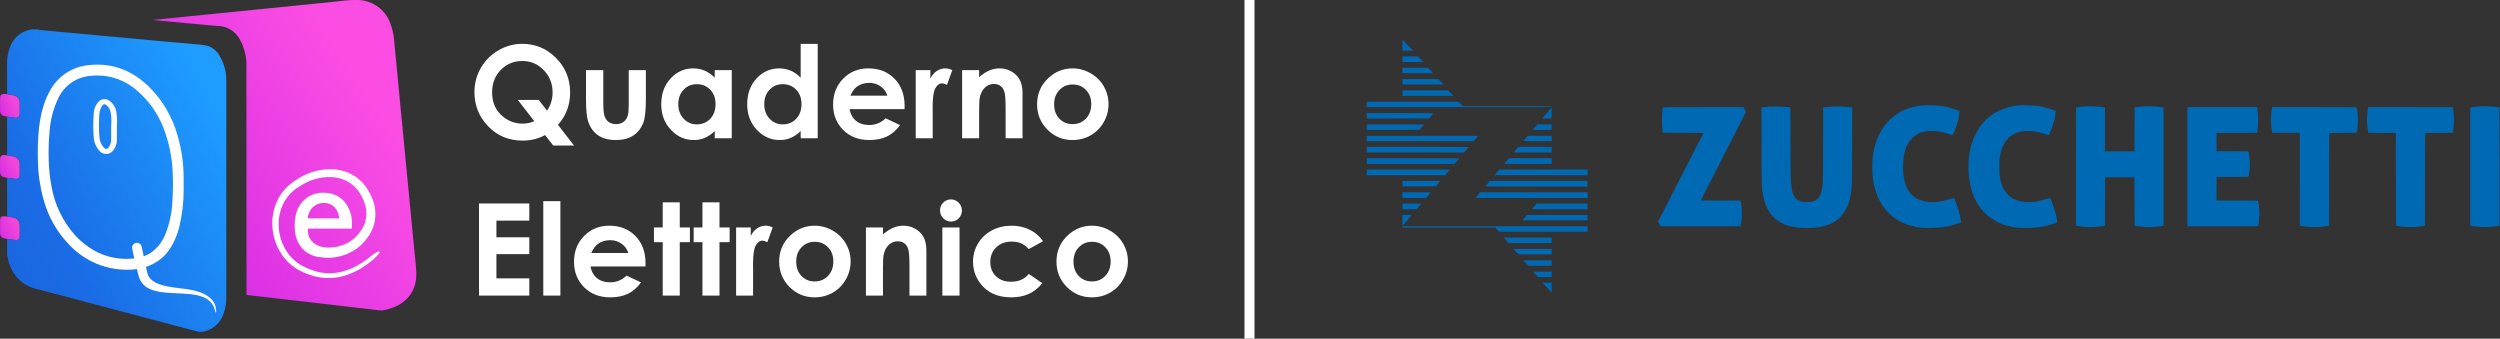 <svg width="2495" height="338" viewBox="0 0 2495 338" fill="none" xmlns="http://www.w3.org/2000/svg">
<rect x="0" y="0" width="2495" height="338" fill="#333333" stroke="none"/>
<g clip-path="url(#clip0_34_58)">
<path d="M30.5 245.5V59L135 54L198 84C199.167 118.667 200.8 190.4 198 200C195.2 209.6 211.5 259.333 220 283V314.5L186 320L106 291.5L30.5 245.5Z" fill="white"/>
<path d="M260.5 278V168L373 161C381.167 176.5 397.5 208 397.5 210C397.5 212 387.167 270.167 382 299L260.5 278Z" fill="white"/>
<path d="M213.577 268.601C213.559 268.919 213.559 269.26 213.559 269.591V268.601H213.577Z" fill="#148C37"/>
<path d="M219.392 268.601V270.382C219.373 270.12 219.373 269.851 219.373 269.587C219.373 269.267 219.373 268.95 219.392 268.601Z" fill="#148C37"/>
<path d="M286.696 269.582C286.696 269.855 286.696 270.115 286.678 270.389V268.598C286.696 268.948 286.696 269.265 286.696 269.582Z" fill="#148C37"/>
<path d="M7.094 93.976C9.116 94.453 11.167 94.796 13.234 95.004C15.064 95.22 16.747 96.116 17.947 97.514C19.148 98.913 19.779 100.711 19.716 102.553C19.777 106.067 19.736 109.58 19.716 113.095C19.716 116.746 17.861 118.15 14.188 117.437C11.877 116.905 9.518 116.606 7.148 116.543C6.513 115.949 5.683 116.107 4.953 115.962C4.263 115.93 3.585 115.76 2.962 115.46C2.34 115.16 1.784 114.738 1.328 114.218C0.872 113.698 0.526 113.092 0.311 112.435C0.095 111.778 0.015 111.084 0.074 110.395C-0.014 106.216 0.002 102.029 0.074 97.849C0.125 94.678 1.822 93.336 4.962 93.802C5.661 93.904 6.38 93.904 7.094 93.976Z" fill="url(#paint0_linear_34_58)"/>
<path d="M7.107 155.026C9.041 155.343 10.97 155.707 12.911 155.977C14.813 156.139 16.58 157.026 17.848 158.454C19.115 159.882 19.786 161.742 19.721 163.65C19.769 167.234 19.746 170.82 19.721 174.404C19.721 177.616 17.967 179.028 14.729 178.492C12.214 177.997 9.673 177.645 7.118 177.438C6.366 177.277 5.617 177.099 4.866 176.957C4.19 176.929 3.527 176.765 2.916 176.474C2.305 176.183 1.76 175.771 1.313 175.263C0.866 174.756 0.526 174.163 0.315 173.52C0.104 172.877 0.025 172.198 0.083 171.524C-0.037 167.237 -0.018 162.945 0.083 158.657C0.15 155.716 1.669 154.52 4.619 154.804C5.445 154.887 6.276 154.954 7.107 155.026Z" fill="url(#paint1_linear_34_58)"/>
<path d="M7.1 216.118L12.929 216.991C14.826 217.173 16.582 218.069 17.843 219.498C19.103 220.927 19.773 222.782 19.716 224.687C19.767 228.388 19.75 232.093 19.716 235.788C19.791 236.313 19.74 236.849 19.567 237.35C19.393 237.852 19.103 238.305 18.719 238.671C18.335 239.038 17.869 239.307 17.36 239.457C16.851 239.607 16.314 239.633 15.793 239.534C13.658 239.394 11.546 238.969 9.421 238.688C8.657 238.586 7.886 238.523 7.115 238.443C6.39 238.172 5.625 238.025 4.851 238.007C4.176 237.966 3.516 237.79 2.91 237.492C2.303 237.193 1.762 236.776 1.318 236.266C0.874 235.757 0.536 235.163 0.323 234.522C0.11 233.88 0.027 233.202 0.078 232.528C-0.02 228.239 -0.011 223.963 0.078 219.663C0.135 216.81 1.553 215.617 4.445 215.797C5.332 215.858 6.215 216.01 7.1 216.118Z" fill="url(#paint2_linear_34_58)"/>
<path d="M380.477 309.759C377.969 309.76 375.467 309.51 373.008 309.011C364.99 308.135 356.729 307.169 349.44 306.318C346.213 305.94 342.984 305.564 339.754 305.19C328.118 303.822 316.092 302.423 304.01 301.031C298.751 300.423 293.489 299.821 288.222 299.224L287.88 299.185C283.409 298.675 278.941 298.164 274.476 297.652C272.686 297.445 270.896 297.237 269.106 297.026L266.483 296.719C259.59 295.91 253.373 295.183 247.092 294.481C246.189 294.382 245.927 294.095 246.01 293.298C246.032 292.821 246.032 292.338 246.01 291.861C246.047 216.756 246.017 140.629 245.923 65.593C246.085 56.222 243.713 46.982 239.059 38.847C236.885 34.935 233.708 31.672 229.856 29.393C226.004 27.114 221.614 25.901 217.139 25.879C212.734 25.677 208.3 25.218 204.013 24.777L203.796 24.755C201.865 24.557 199.868 24.353 197.904 24.175C195.608 23.962 193.313 23.753 191.02 23.549C188.928 23.36 186.835 23.169 184.741 22.978L184.574 22.962C178.579 22.409 172.585 21.853 166.594 21.293C162.436 20.909 158.283 20.52 154.135 20.125C153.937 20.103 153.742 20.066 153.549 20.015C153.38 19.975 153.188 19.93 152.938 19.878L179.343 17.221C191.2 16.014 200.994 15.028 210.167 14.117C213.982 13.733 217.797 13.354 221.613 12.979L224.024 12.741C228.4 12.31 232.737 11.881 237.073 11.446C248.465 10.283 258.433 9.273 267.542 8.362C272.871 7.828 278.199 7.3 283.527 6.777L283.883 6.742L287.186 6.415C289.545 6.183 291.905 5.95 294.265 5.714C297.447 5.393 300.627 5.065 303.806 4.73L304.04 4.706C310.811 4.002 317.812 3.271 324.712 2.665C328.157 2.366 331.729 1.945 334.881 1.574C341.444 0.803 348.229 0.006 354.966 0.006C355.214 0.006 355.459 0.007 355.706 0.01C356.013 0.004 356.291 0 356.566 0C363.777 0.012 370.809 2.25 376.7 6.409C382.591 10.568 387.054 16.445 389.48 23.236C391.687 28.979 393.015 35.021 393.42 41.16C394.056 48.342 394.774 55.639 395.468 62.694L395.475 62.763C395.83 66.373 396.183 69.984 396.532 73.595C396.928 77.732 397.319 81.871 397.707 86.011C398.191 91.158 398.678 96.288 399.166 101.4C399.628 106.167 400.094 110.934 400.565 115.7L400.58 115.851C401.146 121.607 401.708 127.362 402.265 133.116C402.749 138.098 403.223 143.08 403.686 148.064L403.716 148.373C404.11 152.558 404.506 156.741 404.906 160.923C405.371 165.734 405.842 170.543 406.317 175.351L406.331 175.495C406.893 181.209 407.45 186.924 408.003 192.639C408.403 196.798 408.797 200.956 409.186 205.112L409.217 205.431L409.225 205.518C409.693 210.496 410.166 215.474 410.645 220.452C411.094 225.121 411.55 229.789 412.013 234.457C412.555 239.948 413.169 246.174 413.736 252.168C413.919 254.138 414.135 256.148 414.344 258.09L414.34 258.13H414.348C414.861 262.899 415.392 267.83 415.485 272.688C415.608 281.039 413.612 288.222 409.555 294.034C405.482 299.871 399.323 304.343 391.249 307.323C388.12 308.504 384.865 309.317 381.548 309.746C381.192 309.755 380.835 309.759 380.477 309.759ZM288.374 184.828L288.372 184.832C284.098 188.571 280.525 193.043 277.822 198.038C272.587 208.029 270.649 219.421 272.286 230.581C273.002 235.883 274.486 241.053 276.69 245.928C279.058 251.21 282.282 256.064 286.232 260.295C290.07 264.349 294.57 267.721 299.54 270.265C300.753 270.879 302.02 271.472 303.306 272.036C307.028 273.678 310.883 275.001 314.828 275.991C319.185 276.984 323.639 277.485 328.107 277.485C329.085 277.485 330.099 277.459 331.206 277.406C336.678 277.076 342.073 275.951 347.221 274.067C349.088 273.392 350.735 272.727 352.256 272.036C355.554 270.577 358.734 268.867 361.769 266.92C364.182 265.377 366.533 263.719 368.757 261.993C369.915 261.103 371.033 260.21 372.08 259.336C374.272 257.456 376.299 255.393 378.139 253.169C378.458 252.797 378.785 252.407 379.111 252.008L377.921 250.608C376.648 251.338 375.337 252.106 374.112 252.828C373.473 253.204 372.843 253.588 372.218 253.974L372.16 254.011L372.109 254.055L371.949 254.192C371.456 254.568 370.983 254.97 370.534 255.397L370.461 255.454C368.151 257.336 365.953 258.997 363.742 260.534C362.375 261.483 360.949 262.418 359.505 263.313C355.179 265.984 350.563 268.156 345.747 269.787C345.268 269.946 344.753 270.114 344.085 270.324C339.834 271.668 335.422 272.434 330.966 272.602C330.25 272.627 329.662 272.639 329.116 272.639C324.716 272.638 320.333 272.102 316.062 271.043C315.15 270.808 314.331 270.568 313.559 270.308C309.582 269.051 305.723 267.444 302.029 265.505C297.668 263.173 293.735 260.116 290.398 256.466C287.083 252.787 284.372 248.607 282.365 244.079C280.386 239.609 279.078 234.872 278.483 230.02L278.479 229.963C278.476 229.888 278.465 229.814 278.448 229.742C277.164 219.946 279.026 209.996 283.766 201.327C286.152 197.109 289.267 193.348 292.967 190.218C296.821 187.097 301.024 184.435 305.492 182.285C314.263 177.826 324.133 175.989 333.921 176.994C338.629 177.543 343.182 179.02 347.316 181.34C351.382 183.627 354.893 186.784 357.598 190.586C360.403 194.491 362.605 198.796 364.129 203.356C365.541 207.747 365.985 212.391 365.43 216.969C365.289 218.092 365.076 219.205 364.791 220.3C364.674 220.837 364.519 221.365 364.327 221.88L363.776 223.536L363.689 223.734C363.573 224.002 363.457 224.268 363.34 224.53L363.237 224.764C362.968 225.376 362.69 226.01 362.375 226.618L362.332 226.691L362.31 226.729L361.497 228.187C361.245 228.681 360.953 229.154 360.626 229.603L360.605 229.638C359.309 231.602 357.845 233.449 356.229 235.159C354.682 236.876 352.955 238.42 351.077 239.767C349.735 240.717 348.331 241.577 346.876 242.343C341.09 245.447 334.627 247.074 328.061 247.08C326.927 247.08 325.801 247.035 324.718 246.942C323.872 246.842 323.12 246.727 322.417 246.594C318.975 246.001 315.736 244.56 312.992 242.399C309.898 239.917 307.895 236.325 307.412 232.388C307.218 230.972 307.165 229.54 307.252 228.113H351.13L351.152 227.206C351.188 225.871 351.203 225.058 351.21 224.499V224.164C351.695 215.668 348.889 207.311 343.374 200.83C339.513 196.616 334.367 193.797 328.738 192.812C326.906 192.479 325.048 192.312 323.187 192.312L323.035 192.32C322.715 192.304 322.396 192.298 322.077 192.298C318.337 192.303 314.637 193.075 311.207 194.564C307.776 196.054 304.687 198.231 302.13 200.961C296.787 206.688 294.083 214.802 294.09 225.073C294.09 225.793 294.09 226.474 294.134 227.178C294.028 234.986 296.84 242.552 302.021 248.395L302.05 248.426C306.909 253.443 313.509 256.405 320.488 256.699C321.6 256.899 322.73 257.029 323.702 257.133C324.89 257.224 326.13 257.271 327.389 257.271C332.056 257.27 336.697 256.59 341.168 255.254C346.782 253.618 352.066 251.014 356.784 247.56C357.974 246.675 359.115 245.726 360.201 244.716C360.988 244.009 361.666 243.283 362.349 242.538C362.632 242.229 362.93 241.908 363.227 241.595C365.183 239.445 366.948 237.129 368.503 234.673C368.92 234.05 369.301 233.403 369.642 232.736L370.651 230.842C371.103 229.952 371.477 229.041 371.84 228.159L371.906 227.998C371.962 227.874 372.013 227.748 372.064 227.624L372.109 227.512C372.218 227.252 372.319 227.028 372.42 226.805L372.443 226.75L372.457 226.691L373.089 224.617C373.334 223.901 373.535 223.172 373.691 222.432C374.041 220.982 374.293 219.511 374.446 218.029C375.067 212.13 374.396 206.168 372.479 200.555C370.58 195.17 367.879 190.101 364.468 185.521C360.964 180.798 356.463 176.903 351.284 174.114C346.176 171.364 340.572 169.654 334.798 169.085C333.138 168.935 331.411 168.86 329.668 168.86C320.099 168.872 310.676 171.208 302.209 175.667C299.745 176.912 297.358 178.304 295.062 179.838C292.731 181.359 290.499 183.026 288.379 184.829L288.374 184.828ZM338.564 217.869H307.065C307.391 213.763 309.144 209.902 312.021 206.954C313.429 205.547 315.101 204.431 316.942 203.672C318.782 202.912 320.755 202.524 322.746 202.529C322.862 202.529 322.978 202.529 323.101 202.535H323.145C323.253 202.529 323.369 202.529 323.485 202.529C326.344 202.528 329.143 203.357 331.54 204.915C332.83 205.777 333.984 206.826 334.965 208.028C337.048 210.911 338.294 214.314 338.563 217.86L338.564 217.869Z" fill="url(#paint3_linear_34_58)"/>
<path d="M200.436 331.234C199.249 331.234 198.066 331.087 196.915 330.797C168.803 323.321 139.927 315.683 108.637 307.447C100.77 305.372 92.791 303.241 85.075 301.18C69.486 297.014 53.365 292.706 37.44 288.69C30.382 287.188 23.877 283.762 18.647 278.79C13.559 273.466 9.963 266.897 8.219 259.743C7.946 257.93 7.564 256.134 7.074 254.366V238.512C8.089 238.638 9.105 238.761 10.123 238.881C11.843 239.088 13.608 239.299 15.339 239.527C15.662 239.627 15.998 239.678 16.336 239.678C17.14 239.677 17.918 239.392 18.532 238.873C18.966 238.506 19.301 238.034 19.504 237.502C19.707 236.971 19.772 236.396 19.693 235.833C19.707 233.325 19.702 230.776 19.698 228.31C19.695 227.056 19.693 225.803 19.693 224.551C19.761 222.873 19.243 221.224 18.229 219.885C17.215 218.547 15.768 217.603 14.134 217.214C11.82 216.631 9.452 216.288 7.067 216.191V177.401C7.95 177.519 8.83 177.651 9.708 177.782L9.754 177.789C11.669 178.075 13.649 178.371 15.614 178.525C15.805 178.54 15.988 178.548 16.165 178.548C18.492 178.548 19.679 177.225 19.694 174.614C19.719 171.315 19.719 167.73 19.694 163.331C19.742 161.752 19.261 160.203 18.328 158.929C17.394 157.655 16.062 156.729 14.542 156.3C12.097 155.64 9.593 155.227 7.066 155.066V116.573C9.837 116.669 12.596 116.987 15.316 117.524C15.585 117.588 15.862 117.621 16.139 117.621C16.651 117.622 17.159 117.512 17.625 117.3C18.092 117.088 18.508 116.778 18.844 116.391C19.18 116.003 19.429 115.549 19.574 115.057C19.719 114.565 19.757 114.048 19.684 113.54C19.699 111.069 19.694 108.551 19.689 106.117C19.687 104.877 19.685 103.636 19.684 102.394C19.771 100.719 19.256 99.069 18.233 97.739C17.21 96.41 15.746 95.49 14.104 95.145C12.523 94.77 10.889 94.528 9.31 94.295C8.557 94.184 7.806 94.072 7.059 93.948V59.278C7.178 59.193 7.27 59.076 7.325 58.94C7.379 58.804 7.394 58.655 7.366 58.511C7.363 58.411 7.367 58.311 7.378 58.212C7.717 54.361 8.612 50.581 10.034 46.987C11.469 42.848 13.909 39.13 17.136 36.168C20.363 33.205 24.276 31.091 28.522 30.015C29.523 29.904 30.505 29.667 31.447 29.311H37.613C37.687 29.562 37.864 29.584 38.051 29.607C38.101 29.613 38.151 29.619 38.201 29.63C40.494 30.018 42.844 30.22 45.115 30.415C45.87 30.48 46.625 30.545 47.38 30.616C50.91 30.939 54.441 31.266 57.972 31.599C60.326 31.819 62.68 32.038 65.034 32.256C67.041 32.442 69.05 32.626 71.061 32.807L71.18 32.818C73.75 33.051 76.321 33.287 78.893 33.526L80.426 33.669L80.729 33.698C86.099 34.199 91.471 34.703 96.846 35.21L103.848 35.842L110.85 36.474L128.802 38.135C130.81 38.32 132.819 38.501 134.828 38.68C137.488 38.918 140.148 39.16 142.806 39.405C144.946 39.606 147.086 39.809 149.226 40.014L149.291 40.021C152.952 40.37 156.738 40.733 160.46 41.067C163.61 41.355 166.813 41.63 169.911 41.896L169.981 41.902C172.744 42.14 175.509 42.381 178.274 42.627L181.803 42.936C186.818 43.373 192 43.826 197.102 44.333C200.368 44.499 203.615 44.931 206.811 45.624C212.071 47.231 216.492 50.837 219.124 55.667C223.743 63.388 226.074 72.262 225.845 81.256C225.89 150.108 225.895 217.911 225.86 282.78C225.855 284.393 225.855 286.008 225.86 287.625C225.864 290.998 225.868 294.467 225.809 297.88C225.79 302.933 224.911 307.946 223.212 312.704C221.859 317.048 219.424 320.977 216.135 324.12C212.846 327.264 208.811 329.519 204.411 330.673C203.119 331.045 201.781 331.234 200.436 331.234ZM136.624 268.523L136.626 268.53L138.612 276.316L138.636 276.392C139.477 279.073 140.892 281.538 142.782 283.616C144.673 285.695 146.993 287.336 149.583 288.427C157.039 291.853 167.096 292.288 176.822 292.708C185.478 293.085 194.428 293.475 201.406 295.973C209.26 298.782 213.589 303.79 215.033 311.733L215.73 311.683C215.739 311.514 215.743 311.342 215.746 311.172L215.751 310.914C215.81 303.066 211.552 297.07 203.097 293.093C197.248 290.342 189.476 288.573 179.333 287.687C178.687 287.6 178.033 287.513 177.359 287.425C166.084 285.967 150.641 283.97 147.166 273.022L147.145 272.974L147.137 272.927C146.962 272.362 146.819 271.788 146.709 271.208V271.14L145.687 266.353C146.292 266.156 146.967 265.92 147.755 265.628L147.988 265.548C149.346 265.02 150.686 264.424 151.971 263.778L152.196 263.662C152.768 263.378 153.363 263.06 154.068 262.66C161.327 258.703 167.293 252.737 171.25 245.478C171.588 244.952 171.921 244.373 172.331 243.606C175.273 238.092 177.52 232.235 179.022 226.169C181.886 214.052 183.33 201.643 183.325 189.192C183.318 187.548 183.294 186.048 183.253 184.606C183.253 183.894 183.253 183.177 183.26 182.465C183.267 181.377 183.275 180.26 183.275 179.142C183.275 178.025 183.267 176.893 183.253 175.783C183.128 162.594 181.237 149.482 177.629 136.796C172.48 117.062 161.934 99.154 147.174 85.081C139.91 78.382 132.122 73.256 124.027 69.843C115.586 66.293 106.518 64.477 97.361 64.503C94.539 64.507 91.719 64.664 88.915 64.974C80.596 65.653 72.59 68.45 65.66 73.1C58.73 77.751 53.106 84.099 49.325 91.539C45.907 97.831 43.358 104.671 41.532 112.451C40.025 118.859 39.008 125.845 38.332 134.437C37.904 140.313 37.686 146.272 37.686 152.149C37.686 154.831 37.73 157.539 37.817 160.197C38.009 172.921 39.788 185.572 43.114 197.856C47.832 216.334 57.565 233.149 71.239 246.443C85.942 261.011 105.803 269.183 126.501 269.184C127.455 269.184 128.182 269.172 128.86 269.147C131.457 269.121 134.049 268.913 136.617 268.524L136.624 268.523ZM126.139 258.336C106.451 258.336 89.031 250.187 74.359 234.115C62.471 220.571 54.544 204.014 51.45 186.26C49.797 177.701 48.855 169.02 48.635 160.305C48.529 157.643 48.475 154.888 48.475 152.12C48.468 145.11 48.802 138.094 49.469 131.266C50.241 119.454 53.32 107.907 58.532 97.278C61.456 91.32 65.863 86.213 71.328 82.447C76.793 78.681 83.135 76.383 89.744 75.771C92.17 75.475 94.613 75.324 97.058 75.322C111.503 75.323 125.461 80.546 136.357 90.03C149.841 101.485 159.833 116.501 165.193 133.363C169.794 147.01 172.254 161.288 172.485 175.688C172.575 178.298 172.622 180.978 172.63 183.881C172.63 189.917 172.415 195.972 171.992 201.876L172.347 201.897L171.991 201.89C171.443 212.71 169.145 223.37 165.185 233.454L165.105 233.657C164.77 234.465 164.407 235.277 163.995 236.139C163.873 236.404 163.745 236.654 163.609 236.918L163.567 237.011L163.436 237.265C162.357 239.388 161.109 241.421 159.705 243.344L159.393 243.78C159.138 244.125 158.887 244.461 158.617 244.788L158.573 244.854L158.533 244.909L158.487 244.962L158.458 245.006C158.437 245.035 158.415 245.063 158.39 245.089L158.356 245.129L158.203 245.296L158.174 245.325C157.031 246.628 155.815 247.866 154.532 249.033C154.148 249.388 153.917 249.584 153.908 249.59L153.864 249.627C151.306 252.022 148.3 253.889 145.019 255.119L144.967 255.134C144.477 255.344 143.959 255.55 143.43 255.743L141.398 246.173C141.266 245.55 141.013 244.96 140.653 244.436C140.292 243.912 139.832 243.465 139.298 243.119C138.764 242.773 138.167 242.537 137.542 242.422C136.916 242.308 136.274 242.318 135.652 242.452C134.404 242.72 133.313 243.471 132.617 244.541C131.922 245.611 131.677 246.913 131.937 248.162L132.257 249.751L133.28 254.627L133.976 257.929C131.372 258.196 128.757 258.332 126.139 258.336ZM104.247 98.963C102.234 98.935 100.28 99.651 98.762 100.973L98.725 101.002L98.689 101.046C95.462 104.629 93.674 108.921 93.523 113.461C93.222 117.2 93.066 121.04 93.058 124.875C93.058 128.77 93.205 132.611 93.494 136.289C93.624 141.743 95.9 147.083 99.902 151.323L99.931 151.353C101.56 152.866 103.708 153.696 105.931 153.674C106.189 153.674 106.464 153.663 106.773 153.638C109.325 153.406 111.62 152.115 112.912 150.184C115.138 147.5 116.427 144.162 116.583 140.677C116.66 138.882 116.67 137.084 116.67 135.562C116.67 134.241 116.663 132.921 116.648 131.622C116.634 130.33 116.627 129.002 116.627 127.69C116.793 125.709 116.874 123.694 116.866 121.697C116.857 118.36 116.612 115.029 116.133 111.727C115.51 107.295 112.979 103.276 109.008 100.407C107.601 99.461 105.943 98.958 104.247 98.963ZM105.916 148.551C105.543 148.558 105.173 148.487 104.829 148.342C104.485 148.197 104.176 147.982 103.92 147.71C100.933 144.374 99.246 140.233 99.175 136.049V135.983C98.881 132.345 98.732 128.609 98.732 124.882C98.732 121.149 98.881 117.411 99.175 113.772V113.729C99.313 110.401 100.548 107.212 102.687 104.659C103.083 104.309 103.586 104.103 104.114 104.074C104.642 104.045 105.164 104.195 105.597 104.499C108.401 106.579 110.153 109.452 110.531 112.59L110.538 112.648C110.972 115.013 111.19 117.412 111.191 119.817C111.191 120.928 111.145 122.027 111.054 123.082L111.046 123.155L111.032 123.619C110.991 124.71 110.945 125.942 110.945 127.16V131.601L110.952 132.232C110.966 133.429 110.974 134.633 110.974 135.845C110.974 137.602 110.945 139.123 110.887 140.497C110.771 142.954 109.85 145.304 108.267 147.187L108.202 147.267L108.158 147.346C107.956 147.692 107.671 147.981 107.329 148.189C106.987 148.397 106.599 148.516 106.199 148.536C106.105 148.543 106.01 148.551 105.916 148.551Z" fill="url(#paint4_linear_34_58)"/>
<path d="M1399.59 45.176V50.591H1410.51L1405.11 45.176C1402.14 42.199 1399.69 39.762 1399.66 39.762C1399.61 39.762 1399.59 42.199 1399.59 45.176Z" fill="#0069B4"/>
<path d="M1399.59 61.912H1420.5L1415.18 56.276H1407.39L1399.59 56.251V61.912Z" fill="#0069B4"/>
<path d="M1399.59 72.987H1430.34L1429.78 72.298C1429.44 71.929 1428.31 70.723 1427.23 69.591L1425.24 67.572H1399.59V72.987Z" fill="#0069B4"/>
<path d="M1399.59 84.308H1440.7L1435.3 78.893H1399.59V84.308Z" fill="#0069B4"/>
<path d="M1399.59 95.629H1450.76L1445.36 90.215H1399.59V95.629Z" fill="#0069B4"/>
<path d="M1364 106.95H1456.29C1548.4 106.95 1548.57 106.95 1548.57 106.458C1548.57 105.965 1548.4 105.965 1504.32 105.965H1460.09L1455.67 101.535H1364V106.95Z" fill="#0069B4"/>
<path d="M1919.44 105.153C1909.25 106.113 1901.77 108.451 1894.45 112.93C1884.46 119.034 1876.71 129.001 1872.58 140.987C1869.61 149.625 1868.53 156.467 1868.53 166.631C1868.53 179.749 1870.67 189.79 1875.5 199.487C1881.15 210.759 1890.16 218.954 1902.18 223.704C1904.88 224.762 1910.04 226.14 1913.3 226.657C1922.33 228.134 1935.81 227.691 1944.91 225.673C1947.64 225.058 1956.25 222.375 1956.97 221.907C1957.41 221.612 1956.16 215.164 1954.63 209.897C1953.41 205.64 1950.68 198.379 1949.99 197.567C1949.97 197.543 1948.13 198.059 1945.92 198.724C1936.57 201.53 1929.77 202.317 1923 201.333C1907.02 199.044 1899.26 187.698 1899.24 166.631C1899.24 153.218 1902.11 144.063 1908.29 137.886C1916.32 129.838 1928.94 128.484 1945.38 133.874L1948.67 134.957L1949.14 133.997C1950.63 131.069 1953.23 123.981 1954.17 120.264C1954.81 117.656 1955.52 113.201 1955.52 111.675V110.691L1953.55 109.928C1944.5 106.458 1935.39 104.932 1924.62 105.03C1922.24 105.03 1919.9 105.104 1919.44 105.153Z" fill="#0069B4"/>
<path d="M2014.23 105.252C2000.36 106.482 1987.74 112.635 1979.3 122.282C1975.18 126.983 1971.1 133.997 1968.77 140.421C1963.08 156.049 1962.98 176.328 1968.53 192.473C1974.93 211.079 1989.49 223.31 2009.27 226.657C2017.66 228.085 2031.6 227.691 2040.34 225.796C2044.22 224.959 2052.59 222.326 2053.13 221.784C2053.5 221.415 2051.36 211.989 2049.87 207.338C2048.91 204.36 2046.43 198.01 2046.11 197.69C2046.01 197.592 2044.32 197.986 2042.38 198.576C2034.23 201.111 2029.76 201.825 2023.38 201.628C2007.45 201.087 1998.94 193.433 1995.94 176.968C1995.48 174.359 1995.4 173.178 1995.4 166.508C1995.4 159.74 1995.45 158.682 1995.97 155.827C1997 150.093 1998.74 145.269 2001.1 141.725C2002.35 139.805 2005.37 136.68 2007.21 135.351C2015.01 129.764 2026.87 129.149 2040.61 133.628C2042.87 134.391 2044.74 134.957 2044.74 134.932C2048.93 125.605 2050.97 118.788 2051.39 112.906L2051.56 110.715L2049.62 109.952C2044.69 108.057 2038.84 106.531 2034.01 105.842C2028 105.006 2019.68 104.759 2014.23 105.252Z" fill="#0069B4"/>
<path d="M2081.31 106.113C2080.64 106.187 2078.29 106.433 2076.1 106.704C2073.92 106.974 2072.05 107.196 2071.98 107.196C2071.91 107.196 2071.86 133.776 2071.86 166.238V225.279L2073.4 225.55C2082.07 227.026 2090.61 227.026 2099.27 225.55L2100.82 225.279L2100.87 201.111L2100.94 176.968H2130.15L2130.22 201.136C2130.25 214.45 2130.32 225.328 2130.37 225.328C2130.42 225.328 2131.87 225.55 2133.61 225.82C2142 227.076 2149.22 227.002 2157.71 225.55L2159.23 225.279V107.245L2157.34 106.974C2152.31 106.261 2150.08 106.113 2144.63 106.113C2140.02 106.113 2137.86 106.236 2134.64 106.655C2132.38 106.95 2130.47 107.196 2130.4 107.196C2130.32 107.196 2130.27 117.04 2130.27 129.1V151.003H2100.82V107.245L2099.67 107.073C2094.39 106.285 2085.09 105.793 2081.31 106.113Z" fill="#0069B4"/>
<path d="M2473.89 106.212C2472.62 106.335 2470.16 106.63 2468.44 106.851L2465.3 107.27V225.279L2466.85 225.55C2475.51 227.051 2484.3 227.051 2492.99 225.55L2494.51 225.279V166.238C2494.51 133.776 2494.44 107.196 2494.34 107.196C2494.21 107.196 2492.42 106.974 2490.34 106.704C2485.97 106.138 2477.45 105.892 2473.89 106.212Z" fill="#0069B4"/>
<path d="M1764.93 106.433C1763.85 106.556 1761.84 106.778 1760.44 106.95L1757.91 107.245L1758.01 145.81C1758.08 187.501 1758.03 185.902 1759.43 194.072C1762.57 212.654 1772.59 223.335 1789.82 226.436C1794.29 227.248 1797.92 227.543 1803.22 227.543C1825.36 227.543 1838.29 220.135 1844.45 203.892C1845.44 201.357 1846.64 196.632 1847.15 193.334C1848.38 185.508 1848.33 187.181 1848.43 145.934L1848.53 107.27L1846.25 106.974C1837.97 105.941 1830.17 105.941 1821.82 106.974L1819.57 107.245L1819.47 143.965C1819.39 168.329 1819.27 181.57 1819.1 183.367C1817.92 194.909 1815.34 199.315 1808.69 201.136C1806.46 201.751 1799.93 201.726 1797.7 201.111C1792.96 199.807 1790.26 196.78 1788.74 191.045C1787.09 184.942 1786.9 179.749 1786.9 139.855C1786.9 113.89 1786.82 107.196 1786.6 107.196C1786.43 107.171 1785.01 106.999 1783.46 106.802C1780.25 106.384 1768.02 106.138 1764.93 106.433Z" fill="#0069B4"/>
<path d="M1659.66 107.368C1659.59 107.614 1659.34 108.87 1659.1 110.149C1658.46 113.595 1658.51 126.392 1659.17 129.961L1659.64 132.422L1679.84 132.496C1691.03 132.521 1700.01 132.644 1700.01 132.767C1700.01 132.89 1689.8 152.874 1677.31 177.189L1654.6 221.391L1656.08 223.606L1657.57 225.82H1737.02L1737.29 224.639C1738.79 217.576 1738.79 208.47 1737.29 201.406L1737.02 200.225L1717.19 200.176L1697.34 200.102L1742.52 111.626L1741.25 109.288L1739.99 106.95H1699.89C1661.92 106.95 1659.78 106.974 1659.66 107.368Z" fill="#0069B4"/>
<path d="M2183.04 225.82H2218.24C2251.57 225.82 2253.46 225.796 2253.58 225.378C2254.22 223.286 2254.96 216.419 2254.96 212.801C2254.96 209.257 2254.2 202.686 2253.58 200.668C2253.46 200.25 2252.21 200.225 2232.79 200.176L2212.13 200.102V176.722L2228.01 176.648C2242.86 176.599 2243.89 176.574 2244.01 176.156C2244.65 174.113 2245.39 167.542 2245.39 163.85C2245.39 160.306 2244.65 153.563 2244.01 151.446C2243.89 151.028 2242.86 151.003 2228.01 150.954L2212.13 150.88V132.668L2232.3 132.594L2252.5 132.545L2252.63 131.979C2253.63 127.795 2254 118.222 2253.39 112.856C2253.14 110.888 2252.85 108.771 2252.72 108.107L2252.45 106.95H2183.04V225.82Z" fill="#0069B4"/>
<path d="M2267.5 108.23C2265.95 115.81 2265.95 123.365 2267.5 131.241L2267.74 132.545H2295.21V178.937C2295.21 204.458 2295.26 225.328 2295.31 225.328C2295.36 225.328 2296.88 225.55 2298.7 225.82C2307.26 227.076 2314.38 227.002 2322.87 225.55L2324.42 225.279L2324.54 132.668L2352.03 132.422L2352.45 129.592C2353.16 124.842 2353.4 119.969 2353.13 116.179C2352.89 113.029 2352.28 107.984 2352.03 107.245C2351.96 107.024 2343.29 106.95 2309.84 106.95H2267.74L2267.5 108.23Z" fill="#0069B4"/>
<path d="M2362.95 110.322C2361.9 116.647 2361.99 124.178 2363.25 130.995L2363.52 132.545L2377.29 132.594L2391.06 132.668L2391.18 225.279L2392.72 225.55C2400.11 226.83 2407.94 227.026 2414.86 226.091C2417.17 225.796 2419.28 225.476 2419.58 225.402L2420.14 225.279L2420.26 132.668L2434.03 132.594L2447.83 132.545L2448.1 130.921C2449.23 124.424 2449.35 116.77 2448.37 110.395C2448.1 108.574 2447.88 107.048 2447.88 106.999C2447.88 106.974 2428.9 106.95 2405.71 106.95H2363.54L2362.95 110.322Z" fill="#0069B4"/>
<path d="M1543.86 112.733L1539.25 118.148L1543.84 118.222C1546.34 118.246 1548.45 118.246 1548.5 118.197C1548.55 118.148 1548.55 115.662 1548.52 112.709L1548.45 107.319L1543.86 112.733Z" fill="#0069B4"/>
<path d="M1364 118.271L1426.22 118.246L1428.18 115.884C1429.26 114.579 1430.25 113.373 1430.34 113.201C1430.52 112.906 1425.34 112.856 1397.26 112.856H1364V118.271Z" fill="#0069B4"/>
<path d="M1364 129.592L1416.65 129.567L1418.93 126.885L1421.19 124.177H1364V129.592Z" fill="#0069B4"/>
<path d="M1529.65 129.592H1548.57V124.177H1534.17L1529.65 129.592Z" fill="#0069B4"/>
<path d="M1364 140.913H1470.72L1472.66 138.624C1473.71 137.394 1474.72 136.163 1474.92 135.917C1475.23 135.523 1472.56 135.498 1419.62 135.498H1364V140.913Z" fill="#0069B4"/>
<path d="M1522.56 138.009C1521.4 139.387 1520.45 140.593 1520.4 140.716C1520.35 140.814 1526.66 140.913 1534.44 140.913H1548.57V135.498H1536.62L1524.64 135.523L1522.56 138.009Z" fill="#0069B4"/>
<path d="M1364 152.234L1461.32 152.209L1463.28 149.847C1464.36 148.542 1465.39 147.287 1465.56 147.016C1465.88 146.598 1464.44 146.573 1414.95 146.573H1364V152.234Z" fill="#0069B4"/>
<path d="M1513.35 148.961C1512.27 150.265 1511.24 151.52 1511.07 151.791C1510.75 152.209 1511.31 152.234 1529.65 152.234H1548.57V146.573L1531.96 146.598H1515.32L1513.35 148.961Z" fill="#0069B4"/>
<path d="M1364 163.555H1451.75L1454.03 160.872C1455.26 159.371 1456.29 158.116 1456.29 158.042C1456.29 157.968 1435.52 157.894 1410.14 157.894H1364V163.555Z" fill="#0069B4"/>
<path d="M1503.88 160.282C1502.77 161.611 1501.69 162.89 1501.5 163.112C1501.15 163.53 1502.28 163.555 1524.84 163.555H1548.57V157.894H1505.92L1503.88 160.282Z" fill="#0069B4"/>
<path d="M1364 174.876H1442.25L1444.6 172.046L1446.98 169.215H1364V174.876Z" fill="#0069B4"/>
<path d="M1491.61 174.876H1584.41V169.215H1496.37L1491.61 174.876Z" fill="#0069B4"/>
<path d="M1399.59 185.951H1432.95L1434.84 183.662C1435.89 182.431 1436.9 181.201 1437.09 180.955C1437.44 180.561 1436.53 180.536 1418.54 180.536H1399.59V185.951Z" fill="#0069B4"/>
<path d="M1484.76 183.047C1483.6 184.425 1482.57 185.68 1482.48 185.877C1482.3 186.148 1490.87 186.197 1533.36 186.197H1584.41V180.536H1486.82L1484.76 183.047Z" fill="#0069B4"/>
<path d="M1399.59 197.518H1423.27L1425.36 195.008C1426.51 193.654 1427.55 192.374 1427.64 192.202C1427.82 191.907 1425.53 191.857 1413.7 191.857H1399.59V197.518Z" fill="#0069B4"/>
<path d="M1475.43 194.122C1474.42 195.328 1473.39 196.607 1473.15 196.927L1472.68 197.518H1584.41V191.857L1477.27 191.882L1475.43 194.122Z" fill="#0069B4"/>
<path d="M1399.59 208.839H1413.73L1418.49 203.178H1399.59V208.839Z" fill="#0069B4"/>
<path d="M1531.51 205.541C1530.43 206.845 1529.4 208.101 1529.21 208.371C1528.89 208.839 1529.26 208.839 1556.65 208.839H1584.41V203.178L1533.48 203.203L1531.51 205.541Z" fill="#0069B4"/>
<path d="M1399.59 220.086C1399.59 223.163 1399.69 225.574 1399.79 225.427C1399.91 225.304 1401.8 223.039 1404.01 220.406C1406.22 217.773 1408.23 215.361 1408.5 215.041L1408.99 214.499H1399.59V220.086Z" fill="#0069B4"/>
<path d="M1521.62 217.207L1519.37 219.914H1584.41V214.499L1523.91 214.524L1521.62 217.207Z" fill="#0069B4"/>
<path d="M1399.59 227.051H1492.34L1494.23 229.143L1496.15 231.235H1584.41V225.82H1399.59V227.051Z" fill="#0069B4"/>
<path d="M1503.17 239.849L1505.69 242.556H1548.57V237.142H1500.66L1503.17 239.849Z" fill="#0069B4"/>
<path d="M1513.01 251.17L1515.51 253.877H1548.57V248.463H1510.48L1513.01 251.17Z" fill="#0069B4"/>
<path d="M1521.21 260.817C1521.75 261.408 1522.9 262.614 1523.78 263.524L1525.35 265.198H1548.57V259.784H1520.25L1521.21 260.817Z" fill="#0069B4"/>
<path d="M1534.95 276.519H1548.57V271.105H1529.9L1534.95 276.519Z" fill="#0069B4"/>
<path d="M1540.38 283.213C1541.58 284.517 1548.4 291.852 1548.5 291.999C1548.55 292.048 1548.57 289.883 1548.57 287.151V282.179H1539.39L1540.38 283.213Z" fill="#0069B4"/>
<path d="M556.865 124.562L572.865 145.25H552.115L543.99 134.812C537.282 138.479 529.803 140.312 521.553 140.312C507.761 140.312 496.303 135.562 487.178 126.062C478.053 116.521 473.49 105.167 473.49 92C473.49 83.208 475.615 75.146 479.865 67.812C484.115 60.438 489.949 54.583 497.365 50.25C504.824 45.917 512.824 43.75 521.365 43.75C534.407 43.75 545.594 48.458 554.928 57.875C564.303 67.292 568.99 78.771 568.99 92.312C568.99 104.771 564.949 115.521 556.865 124.562ZM545.928 110.438C549.636 104.938 551.49 98.854 551.49 92.188C551.49 83.479 548.553 76.083 542.678 70C536.803 63.917 529.699 60.875 521.365 60.875C512.782 60.875 505.594 63.833 499.803 69.75C494.011 75.667 491.115 83.188 491.115 92.312C491.115 102.479 494.761 110.521 502.053 116.438C507.761 121.062 514.24 123.375 521.49 123.375C525.657 123.375 529.574 122.562 533.24 120.938L516.803 99.75H537.678L545.928 110.438Z" fill="white"/>
<path d="M584.833 70H602.083V102.75C602.083 109.125 602.52 113.562 603.395 116.062C604.27 118.521 605.666 120.438 607.583 121.812C609.541 123.188 611.937 123.875 614.77 123.875C617.604 123.875 619.999 123.208 621.958 121.875C623.958 120.5 625.437 118.5 626.395 115.875C627.104 113.917 627.458 109.729 627.458 103.312V70H644.583V98.812C644.583 110.688 643.645 118.812 641.77 123.188C639.479 128.521 636.104 132.625 631.645 135.5C627.187 138.333 621.52 139.75 614.645 139.75C607.187 139.75 601.145 138.083 596.52 134.75C591.937 131.417 588.708 126.771 586.833 120.812C585.499 116.688 584.833 109.188 584.833 98.312V70Z" fill="white"/>
<path d="M713.3 70H730.3V138H713.3V130.812C709.967 133.979 706.613 136.271 703.238 137.688C699.904 139.062 696.279 139.75 692.363 139.75C683.571 139.75 675.967 136.354 669.55 129.562C663.134 122.729 659.925 114.25 659.925 104.125C659.925 93.625 663.029 85.021 669.238 78.312C675.446 71.604 682.988 68.25 691.863 68.25C695.946 68.25 699.779 69.021 703.363 70.562C706.946 72.104 710.259 74.417 713.3 77.5V70ZM695.363 84C690.071 84 685.675 85.875 682.175 89.625C678.675 93.333 676.925 98.104 676.925 103.938C676.925 109.812 678.696 114.646 682.238 118.438C685.821 122.229 690.217 124.125 695.425 124.125C700.8 124.125 705.259 122.271 708.8 118.562C712.342 114.812 714.113 109.917 714.113 103.875C714.113 97.958 712.342 93.167 708.8 89.5C705.259 85.833 700.779 84 695.363 84Z" fill="white"/>
<path d="M799.08 43.75H816.08V138H799.08V130.812C795.747 133.979 792.393 136.271 789.018 137.688C785.684 139.062 782.059 139.75 778.143 139.75C769.351 139.75 761.747 136.354 755.33 129.562C748.914 122.729 745.705 114.25 745.705 104.125C745.705 93.625 748.809 85.021 755.018 78.312C761.226 71.604 768.768 68.25 777.643 68.25C781.726 68.25 785.559 69.021 789.143 70.562C792.726 72.104 796.039 74.417 799.08 77.5V43.75ZM781.143 84C775.851 84 771.455 85.875 767.955 89.625C764.455 93.333 762.705 98.104 762.705 103.938C762.705 109.812 764.476 114.646 768.018 118.438C771.601 122.229 775.997 124.125 781.205 124.125C786.58 124.125 791.039 122.271 794.58 118.562C798.122 114.812 799.893 109.917 799.893 103.875C799.893 97.958 798.122 93.167 794.58 89.5C791.039 85.833 786.559 84 781.143 84Z" fill="white"/>
<path d="M902.735 108.938H847.923C848.714 113.771 850.819 117.625 854.235 120.5C857.694 123.333 862.089 124.75 867.423 124.75C873.798 124.75 879.277 122.521 883.86 118.062L898.235 124.812C894.652 129.896 890.36 133.667 885.36 136.125C880.36 138.542 874.423 139.75 867.548 139.75C856.881 139.75 848.194 136.396 841.485 129.688C834.777 122.938 831.423 114.5 831.423 104.375C831.423 94 834.756 85.396 841.423 78.562C848.131 71.688 856.527 68.25 866.61 68.25C877.319 68.25 886.027 71.688 892.735 78.562C899.444 85.396 902.798 94.438 902.798 105.688L902.735 108.938ZM885.61 95.5C884.485 91.708 882.256 88.625 878.923 86.25C875.631 83.875 871.798 82.688 867.423 82.688C862.673 82.688 858.506 84.021 854.923 86.688C852.673 88.354 850.589 91.292 848.673 95.5H885.61Z" fill="white"/>
<path d="M913.89 70H928.515V78.562C930.099 75.188 932.203 72.625 934.828 70.875C937.453 69.125 940.328 68.25 943.453 68.25C945.661 68.25 947.974 68.833 950.39 70L945.078 84.688C943.078 83.688 941.432 83.188 940.14 83.188C937.515 83.188 935.286 84.812 933.453 88.062C931.661 91.312 930.765 97.688 930.765 107.188L930.828 110.5V138H913.89V70Z" fill="white"/>
<path d="M960.17 70H977.17V76.938C981.045 73.688 984.545 71.438 987.67 70.188C990.837 68.896 994.066 68.25 997.358 68.25C1004.11 68.25 1009.84 70.604 1014.55 75.312C1018.5 79.312 1020.48 85.229 1020.48 93.062V138H1003.61V108.188C1003.61 100.062 1003.23 94.667 1002.48 92C1001.77 89.333 1000.5 87.312 998.67 85.938C996.879 84.521 994.649 83.812 991.983 83.812C988.524 83.812 985.545 84.979 983.045 87.312C980.587 89.604 978.879 92.792 977.92 96.875C977.42 99 977.17 103.604 977.17 110.688V138H960.17V70Z" fill="white"/>
<path d="M1070.26 68.25C1076.68 68.25 1082.7 69.854 1088.33 73.062C1093.99 76.271 1098.41 80.625 1101.58 86.125C1104.74 91.625 1106.33 97.562 1106.33 103.938C1106.33 110.354 1104.72 116.354 1101.51 121.938C1098.35 127.521 1094.01 131.896 1088.51 135.062C1083.01 138.188 1076.95 139.75 1070.33 139.75C1060.58 139.75 1052.24 136.292 1045.33 129.375C1038.45 122.417 1035.01 113.979 1035.01 104.062C1035.01 93.438 1038.91 84.583 1046.7 77.5C1053.53 71.333 1061.39 68.25 1070.26 68.25ZM1070.51 84.312C1065.22 84.312 1060.8 86.167 1057.26 89.875C1053.76 93.542 1052.01 98.25 1052.01 104C1052.01 109.917 1053.74 114.708 1057.2 118.375C1060.7 122.042 1065.12 123.875 1070.45 123.875C1075.78 123.875 1080.22 122.021 1083.76 118.312C1087.3 114.604 1089.08 109.833 1089.08 104C1089.08 98.167 1087.33 93.438 1083.83 89.812C1080.37 86.146 1075.93 84.312 1070.51 84.312Z" fill="white"/>
<path d="M478.053 203.062H528.24V220.188H495.428V236.812H528.24V253.625H495.428V277.812H528.24V295H478.053V203.062Z" fill="white"/>
<path d="M542.208 200.75H559.27V295H542.208V200.75Z" fill="white"/>
<path d="M644.175 265.938H589.363C590.154 270.771 592.259 274.625 595.675 277.5C599.134 280.333 603.529 281.75 608.863 281.75C615.238 281.75 620.717 279.521 625.3 275.062L639.675 281.812C636.092 286.896 631.8 290.667 626.8 293.125C621.8 295.542 615.863 296.75 608.988 296.75C598.321 296.75 589.634 293.396 582.925 286.688C576.217 279.938 572.863 271.5 572.863 261.375C572.863 251 576.196 242.396 582.863 235.562C589.571 228.688 597.967 225.25 608.05 225.25C618.759 225.25 627.467 228.688 634.175 235.562C640.884 242.396 644.238 251.438 644.238 262.688L644.175 265.938ZM627.05 252.5C625.925 248.708 623.696 245.625 620.363 243.25C617.071 240.875 613.238 239.688 608.863 239.688C604.113 239.688 599.946 241.021 596.363 243.688C594.113 245.354 592.029 248.292 590.113 252.5H627.05Z" fill="white"/>
<path d="M661.393 201.938H678.393V227H688.518V241.688H678.393V295H661.393V241.688H652.643V227H661.393V201.938Z" fill="white"/>
<path d="M701.048 201.938H718.048V227H728.173V241.688H718.048V295H701.048V241.688H692.298V227H701.048V201.938Z" fill="white"/>
<path d="M734.64 227H749.265V235.562C750.849 232.188 752.953 229.625 755.578 227.875C758.203 226.125 761.078 225.25 764.203 225.25C766.411 225.25 768.724 225.833 771.14 227L765.828 241.688C763.828 240.688 762.182 240.188 760.89 240.188C758.265 240.188 756.036 241.812 754.203 245.062C752.411 248.312 751.515 254.688 751.515 264.188L751.578 267.5V295H734.64V227Z" fill="white"/>
<path d="M812.858 225.25C819.274 225.25 825.295 226.854 830.92 230.062C836.587 233.271 841.004 237.625 844.17 243.125C847.337 248.625 848.92 254.562 848.92 260.938C848.92 267.354 847.316 273.354 844.108 278.938C840.941 284.521 836.608 288.896 831.108 292.062C825.608 295.188 819.545 296.75 812.92 296.75C803.17 296.75 794.837 293.292 787.92 286.375C781.045 279.417 777.608 270.979 777.608 261.062C777.608 250.438 781.504 241.583 789.295 234.5C796.129 228.333 803.983 225.25 812.858 225.25ZM813.108 241.312C807.816 241.312 803.399 243.167 799.858 246.875C796.358 250.542 794.608 255.25 794.608 261C794.608 266.917 796.337 271.708 799.795 275.375C803.295 279.042 807.712 280.875 813.045 280.875C818.379 280.875 822.816 279.021 826.358 275.312C829.899 271.604 831.67 266.833 831.67 261C831.67 255.167 829.92 250.438 826.42 246.812C822.962 243.146 818.524 241.312 813.108 241.312Z" fill="white"/>
<path d="M864.2 227H881.2V233.938C885.075 230.688 888.575 228.438 891.7 227.188C894.867 225.896 898.096 225.25 901.388 225.25C908.138 225.25 913.867 227.604 918.575 232.312C922.534 236.312 924.513 242.229 924.513 250.062V295H907.638V265.188C907.638 257.062 907.263 251.667 906.513 249C905.804 246.333 904.534 244.312 902.7 242.938C900.909 241.521 898.679 240.812 896.013 240.812C892.554 240.812 889.575 241.979 887.075 244.312C884.617 246.604 882.909 249.792 881.95 253.875C881.45 256 881.2 260.604 881.2 267.688V295H864.2V227Z" fill="white"/>
<path d="M949.043 199C952.043 199 954.605 200.083 956.73 202.25C958.897 204.417 959.98 207.042 959.98 210.125C959.98 213.167 958.918 215.771 956.793 217.938C954.668 220.062 952.126 221.125 949.168 221.125C946.126 221.125 943.522 220.042 941.355 217.875C939.23 215.667 938.168 213 938.168 209.875C938.168 206.875 939.23 204.312 941.355 202.188C943.48 200.062 946.043 199 949.043 199ZM940.48 227H957.605V295H940.48V227Z" fill="white"/>
<path d="M1040.95 240.75L1026.76 248.562C1024.09 245.771 1021.45 243.833 1018.82 242.75C1016.24 241.667 1013.2 241.125 1009.7 241.125C1003.32 241.125 998.156 243.042 994.198 246.875C990.281 250.667 988.323 255.542 988.323 261.5C988.323 267.292 990.219 272.021 994.01 275.688C997.802 279.354 1002.78 281.188 1008.95 281.188C1016.57 281.188 1022.51 278.583 1026.76 273.375L1040.2 282.562C1032.91 292.021 1022.61 296.75 1009.32 296.75C997.364 296.75 987.989 293.208 981.198 286.125C974.448 279.042 971.073 270.75 971.073 261.25C971.073 254.667 972.719 248.604 976.01 243.062C979.302 237.521 983.885 233.167 989.76 230C995.677 226.833 1002.28 225.25 1009.57 225.25C1016.32 225.25 1022.39 226.604 1027.76 229.312C1033.14 231.979 1037.53 235.792 1040.95 240.75Z" fill="white"/>
<path d="M1089.6 225.25C1096.02 225.25 1102.04 226.854 1107.67 230.062C1113.33 233.271 1117.75 237.625 1120.92 243.125C1124.08 248.625 1125.67 254.562 1125.67 260.938C1125.67 267.354 1124.06 273.354 1120.85 278.938C1117.69 284.521 1113.35 288.896 1107.85 292.062C1102.35 295.188 1096.29 296.75 1089.67 296.75C1079.92 296.75 1071.58 293.292 1064.67 286.375C1057.79 279.417 1054.35 270.979 1054.35 261.062C1054.35 250.438 1058.25 241.583 1066.04 234.5C1072.87 228.333 1080.73 225.25 1089.6 225.25ZM1089.85 241.312C1084.56 241.312 1080.14 243.167 1076.6 246.875C1073.1 250.542 1071.35 255.25 1071.35 261C1071.35 266.917 1073.08 271.708 1076.54 275.375C1080.04 279.042 1084.46 280.875 1089.79 280.875C1095.12 280.875 1099.56 279.021 1103.1 275.312C1106.64 271.604 1108.42 266.833 1108.42 261C1108.42 255.167 1106.67 250.438 1103.17 246.812C1099.71 243.146 1095.27 241.312 1089.85 241.312Z" fill="white"/>
<path d="M1242 0H1252V338H1242V0Z" fill="white"/>
</g>
<defs>
<linearGradient id="paint0_linear_34_58" x1="13.078" y1="99.019" x2="-9.746" y2="110.171" gradientUnits="userSpaceOnUse">
<stop stop-color="#F146DA"/>
<stop offset="1" stop-color="#CE25E6"/>
</linearGradient>
<linearGradient id="paint1_linear_34_58" x1="13.074" y1="160.056" x2="-9.737" y2="171.241" gradientUnits="userSpaceOnUse">
<stop stop-color="#F146DA"/>
<stop offset="1" stop-color="#CE25E6"/>
</linearGradient>
<linearGradient id="paint2_linear_34_58" x1="13.077" y1="221.066" x2="-9.719" y2="232.251" gradientUnits="userSpaceOnUse">
<stop stop-color="#F146DA"/>
<stop offset="1" stop-color="#CE25E6"/>
</linearGradient>
<linearGradient id="paint3_linear_34_58" x1="355.103" y1="74.962" x2="109.893" y2="240.335" gradientUnits="userSpaceOnUse">
<stop stop-color="#FB4DE3"/>
<stop offset="1" stop-color="#CE25E6"/>
</linearGradient>
<linearGradient id="paint4_linear_34_58" x1="181.68" y1="41.69" x2="-237.48" y2="272.896" gradientUnits="userSpaceOnUse">
<stop stop-color="#1E9DFF"/>
<stop offset="0.427" stop-color="#1A6BE5"/>
<stop offset="1" stop-color="#1C57CE"/>
</linearGradient>
<clipPath id="clip0_34_58">
<rect width="2495" height="338" fill="white"/>
</clipPath>
</defs>
</svg>
